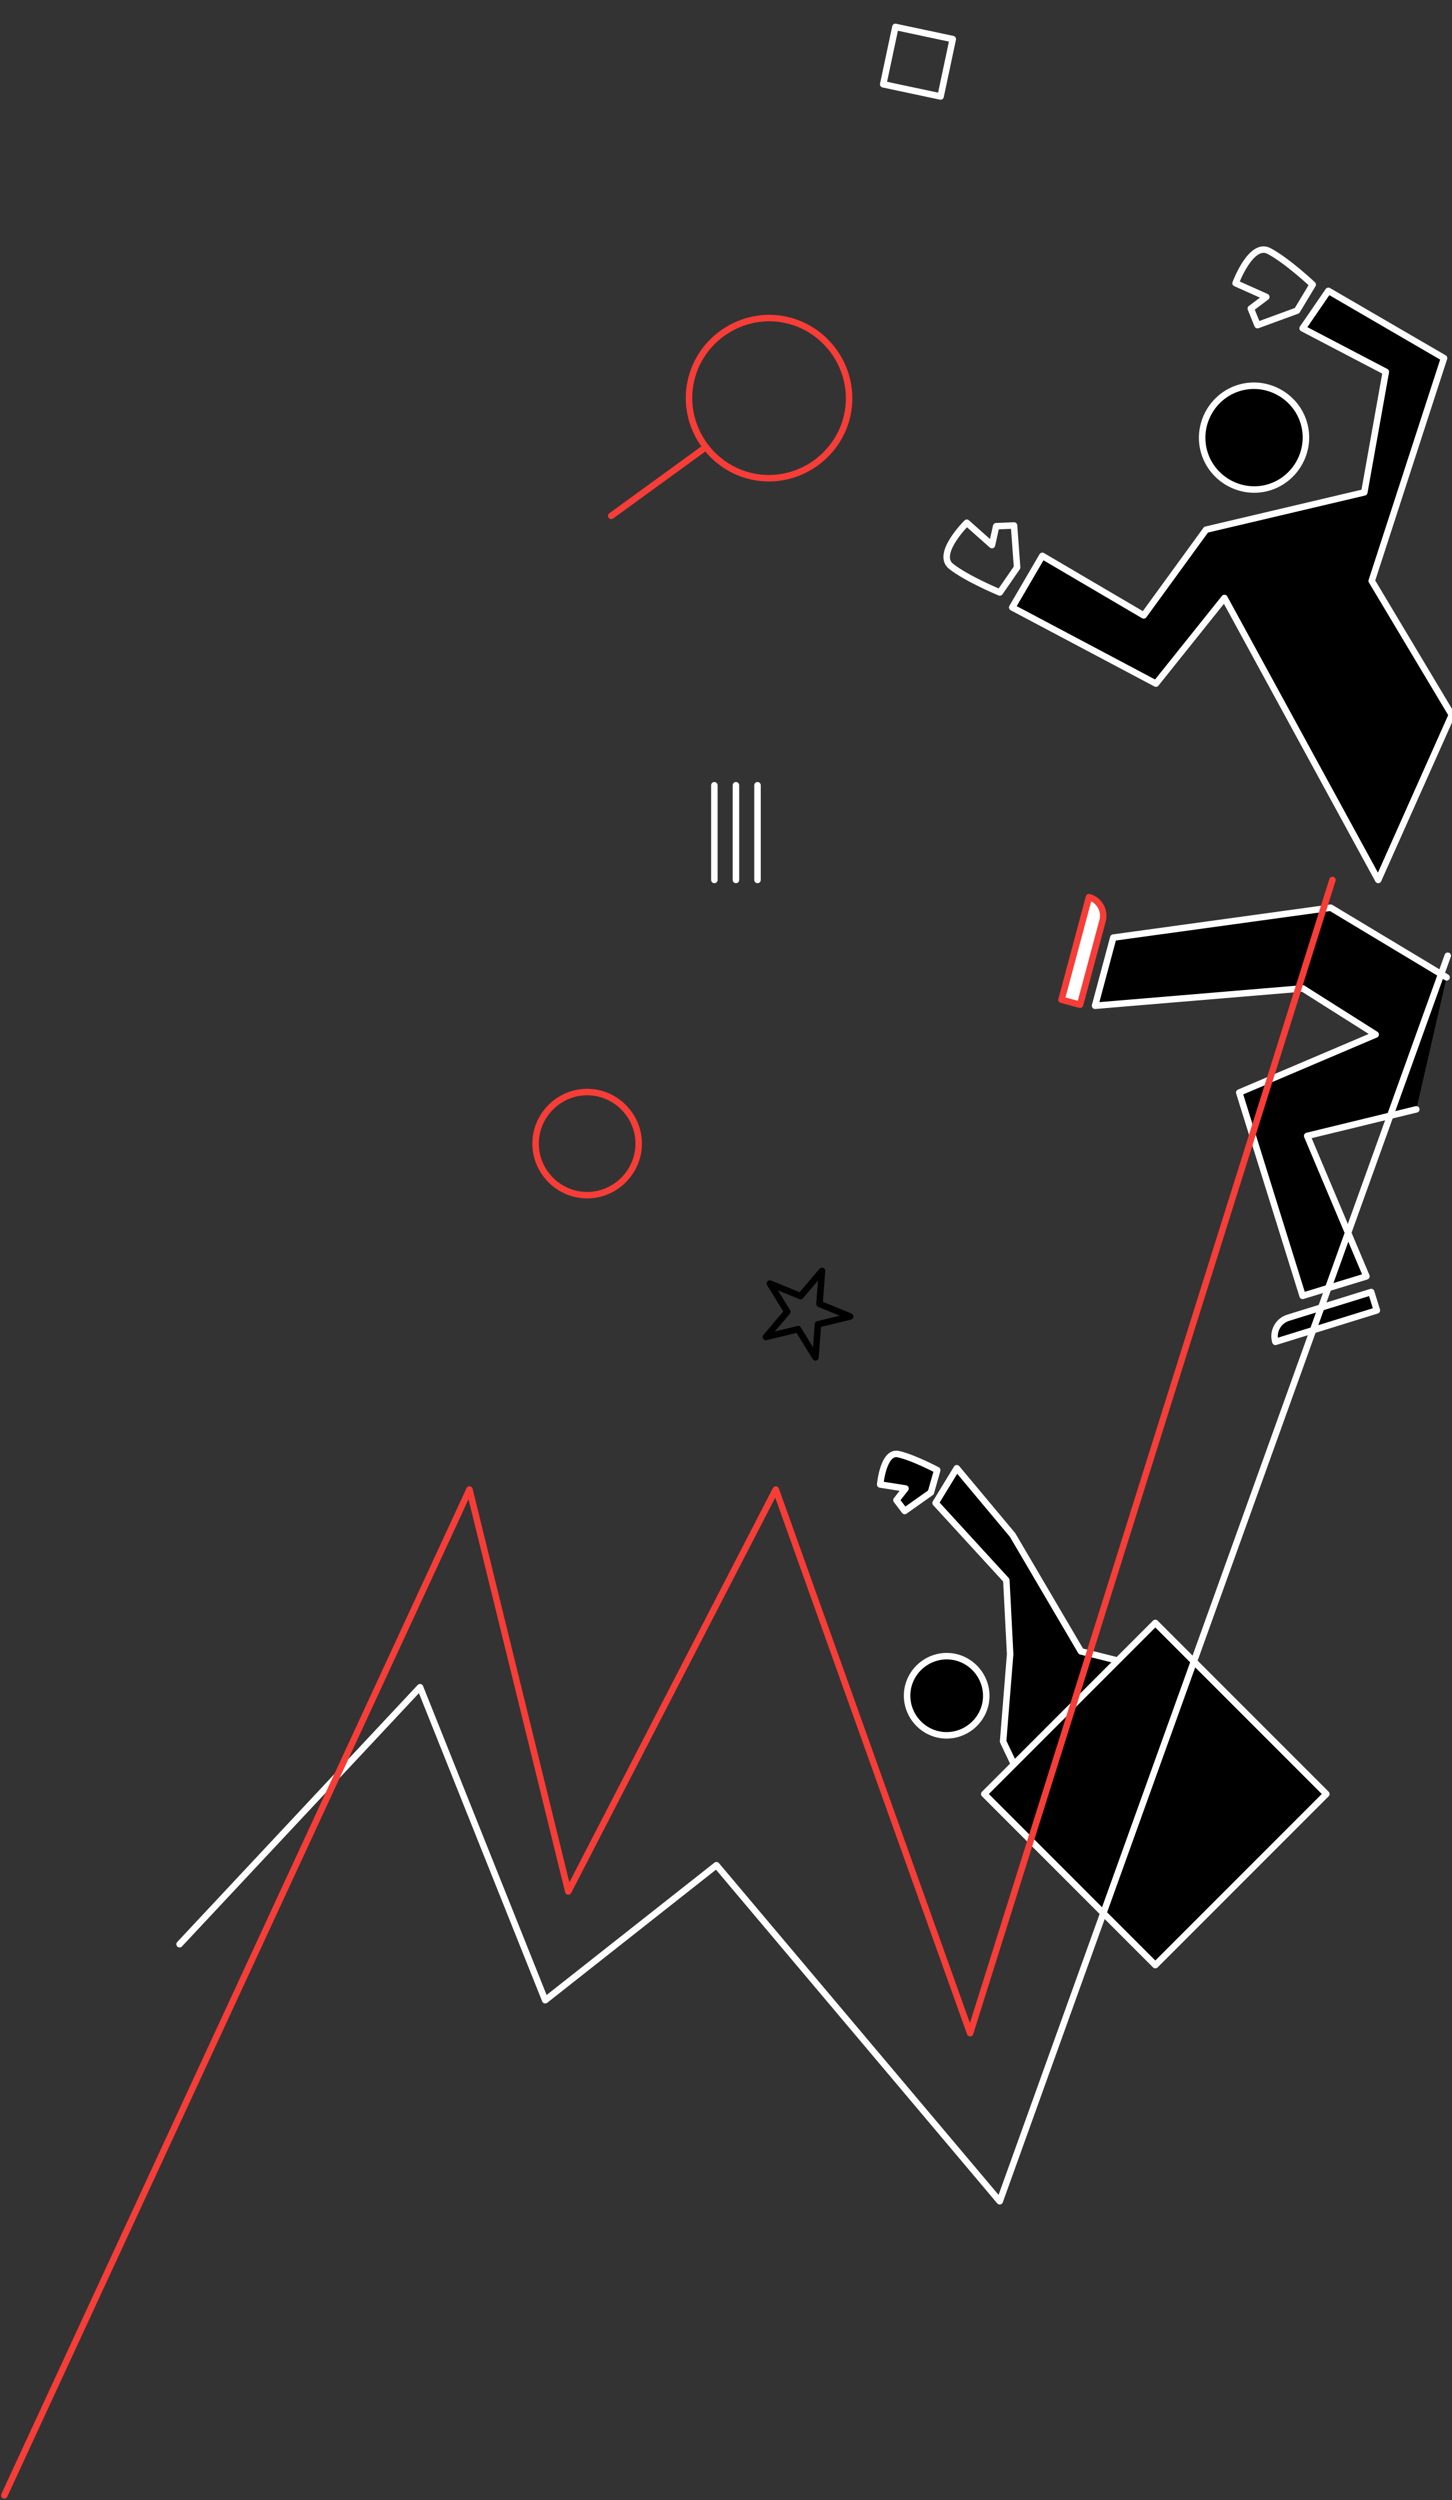 <?xml version="1.0" encoding="UTF-8" standalone="no"?><!DOCTYPE svg PUBLIC "-//W3C//DTD SVG 1.1//EN" "http://www.w3.org/Graphics/SVG/1.1/DTD/svg11.dtd"><svg width="100%" height="100%" viewBox="0 0 1866 3212" version="1.1" xmlns="http://www.w3.org/2000/svg" xmlns:xlink="http://www.w3.org/1999/xlink" xml:space="preserve" xmlns:serif="http://www.serif.com/" style="fill-rule:evenodd;clip-rule:evenodd;stroke-linecap:round;stroke-linejoin:round;"><rect x="0" y="0" width="1866" height="3212" fill="#333333" stroke="none"/><g id="Group_212"><path id="Path_1279" d="M1859.02,1255.64l-148.952,-89.548l-279.323,38.444l-23.462,87.551l266.923,-22.299l93.719,59.27l-175.335,74.571l81.435,261.164l82.027,-25.039l-76.17,-180.438l140.255,-34.14" style="stroke:#fff;stroke-width:8.33px;"/><path id="Path_1280" d="M1388.03,1290.79l-23.868,-6.397l35.337,-131.85c13.092,3.508 20.979,17.168 17.471,30.26l-28.94,107.987Z" style="fill:#fff;stroke:#f63d37;stroke-width:8.33px;"/><path id="Path_1281" d="M1762.14,1659.87l7.314,23.598l-130.387,40.418c-4.013,-12.946 3.337,-26.901 16.283,-30.915l106.79,-33.101Z" style="stroke:#fff;stroke-width:8.33px;"/><path id="Path_1095" d="M1166.2,2171.56c3.845,-27.639 29.736,-47.228 57.379,-43.413c27.638,3.847 47.226,29.737 43.413,57.379c-3.845,27.639 -29.736,47.229 -57.379,43.413c-27.639,-3.845 -47.228,-29.736 -43.413,-57.379Z" style="stroke:#fff;stroke-width:8.33px;"/><path id="Path_1096" d="M1289.11,2237.25l9.055,-112.058l-4.902,-95.099l-90.916,-99.204l27.238,-44.634l71.72,85.787l87.843,149.519l115.038,28.757c15.352,22.484 -50.965,49.047 -95.42,76.143l-64.079,127.431l-55.577,-116.642Z" style="stroke:#fff;stroke-width:8.33px;"/><path id="Path_1113" d="M1196.3,1917.39l-33.665,23.798l-10.581,-13.95l11.666,-14.968l-32.581,-5.127c0,0 3.911,-43.207 23.227,-39.02c19.317,4.187 50.096,20.574 50.096,20.574l-8.162,28.693Z" style="fill-rule:nonzero;stroke:#fff;stroke-width:8.33px;"/><path id="Path_1108" d="M1596.3,497.292c35.617,-8.373 71.819,14.024 80.225,49.633c8.371,35.616 -14.026,71.817 -49.633,80.225c-35.617,8.371 -71.817,-14.026 -80.225,-49.633c-8.373,-35.617 14.024,-71.819 49.633,-80.225Z" style="stroke:#fff;stroke-width:8.33px;"/><path id="Path_1112" d="M1549.95,680.483l203.354,-47.916l27.662,-154.875l-106.916,-55.9l33.07,-48.146l148.646,86.425l-92.946,286.204l102.971,172.171l-94.603,212.021l-197.63,-362.238l-88.05,110l-184.675,-97.887l38.679,-66.217l130.304,76.508l80.134,-110.15Z" style="stroke:#fff;stroke-width:8.33px;"/><path id="Path_1114" d="M1307.1,729.008l-3.959,-53.908l-22.941,0.917l-5.417,24.275l-32.338,-28.717c0,-0 -40.47,39.967 -20.145,56.025c20.325,16.058 62.566,33.562 62.566,33.562l22.234,-32.154Z" style="fill:none;fill-rule:nonzero;stroke:#fff;stroke-width:8.33px;"/><path id="Path_1115" d="M1666.82,399.108l-50.754,18.588l-8.608,-21.288l19.891,-14.941l-39.475,-17.642c0,0 19.759,-53.333 42.763,-41.425c23.004,11.908 56.346,43.204 56.346,43.204l-20.163,33.504Z" style="fill:none;stroke:#fff;stroke-width:8.33px;"/><g id="Group_96"><path id="Path_1017" d="M1089.95,527.609c-8.857,55.732 -61.975,94.324 -117.716,85.526c-55.733,-8.855 -94.327,-61.974 -85.526,-117.716c8.843,-55.745 61.969,-94.355 117.721,-85.554c55.741,8.861 94.334,61.995 85.521,117.744Z" style="fill-opacity:0;fill-rule:nonzero;stroke:#f63d37;stroke-width:8.33px;"/><path id="Path_1018" d="M906.996,574.483l-121.483,88.266" style="fill:none;fill-rule:nonzero;stroke:#f63d37;stroke-width:8.33px;"/></g><path id="Path_1019" d="M1704.53,2304.76l-219.808,-219.808l-219.808,219.808l219.808,219.817l219.808,-219.817Z" style="fill-rule:nonzero;stroke:#fff;stroke-width:8.33px;"/><path id="Path_1275" d="M1224.43,50.23l-73.727,-15.661l-15.658,73.724l73.721,15.661l15.664,-73.724Z" style="fill-opacity:0;fill-rule:nonzero;stroke:#fff;stroke-width:8.34px;"/><path id="Path_1277" d="M230.792,2497.75l309.012,-330.179l160.858,402.141l220.055,-173.479l364.058,431.771l575.758,-1600.17" style="fill-opacity:0;fill-rule:nonzero;stroke:#fff;stroke-width:8.33px;"/><path id="Path_1276" d="M5.529,3205.82l597.784,-1292.23l126.991,516.434l266.667,-516.434l249.75,698.455l465.654,-1481.57" style="fill-opacity:0;fill-rule:nonzero;stroke:#f63d37;stroke-width:8.33px;"/><path id="Path_1274" d="M1092.55,1691.29l-41.379,10.077l-3.205,42.47l-22.369,-36.241l-41.378,10.076l27.553,-32.472l-22.369,-36.241l39.406,16.177l27.553,-32.473l-3.203,42.464l39.391,16.163Z" style="fill-opacity:0;fill-rule:nonzero;stroke:#000;stroke-width:8.33px;"/><path id="Path_1273" d="M754.546,1402.95c36.344,0 66.25,29.906 66.25,66.25c-0,36.344 -29.906,66.25 -66.25,66.25c-36.344,0 -66.25,-29.906 -66.25,-66.25c-0,-36.344 29.906,-66.25 66.25,-66.25Z" style="fill-opacity:0;fill-rule:nonzero;stroke:#f63d37;stroke-width:8.33px;"/><g id="Group_103"><path id="Path_1283" d="M973.508,1008.81l0,121.666" style="fill:none;fill-rule:nonzero;stroke:#fff;stroke-width:8.33px;"/><path id="Path_1284" d="M945.783,1008.81l0,121.666" style="fill:none;fill-rule:nonzero;stroke:#fff;stroke-width:8.33px;"/><path id="Path_1285" d="M918.054,1008.81l0,121.666" style="fill:none;fill-rule:nonzero;stroke:#fff;stroke-width:8.33px;"/></g></g></svg>